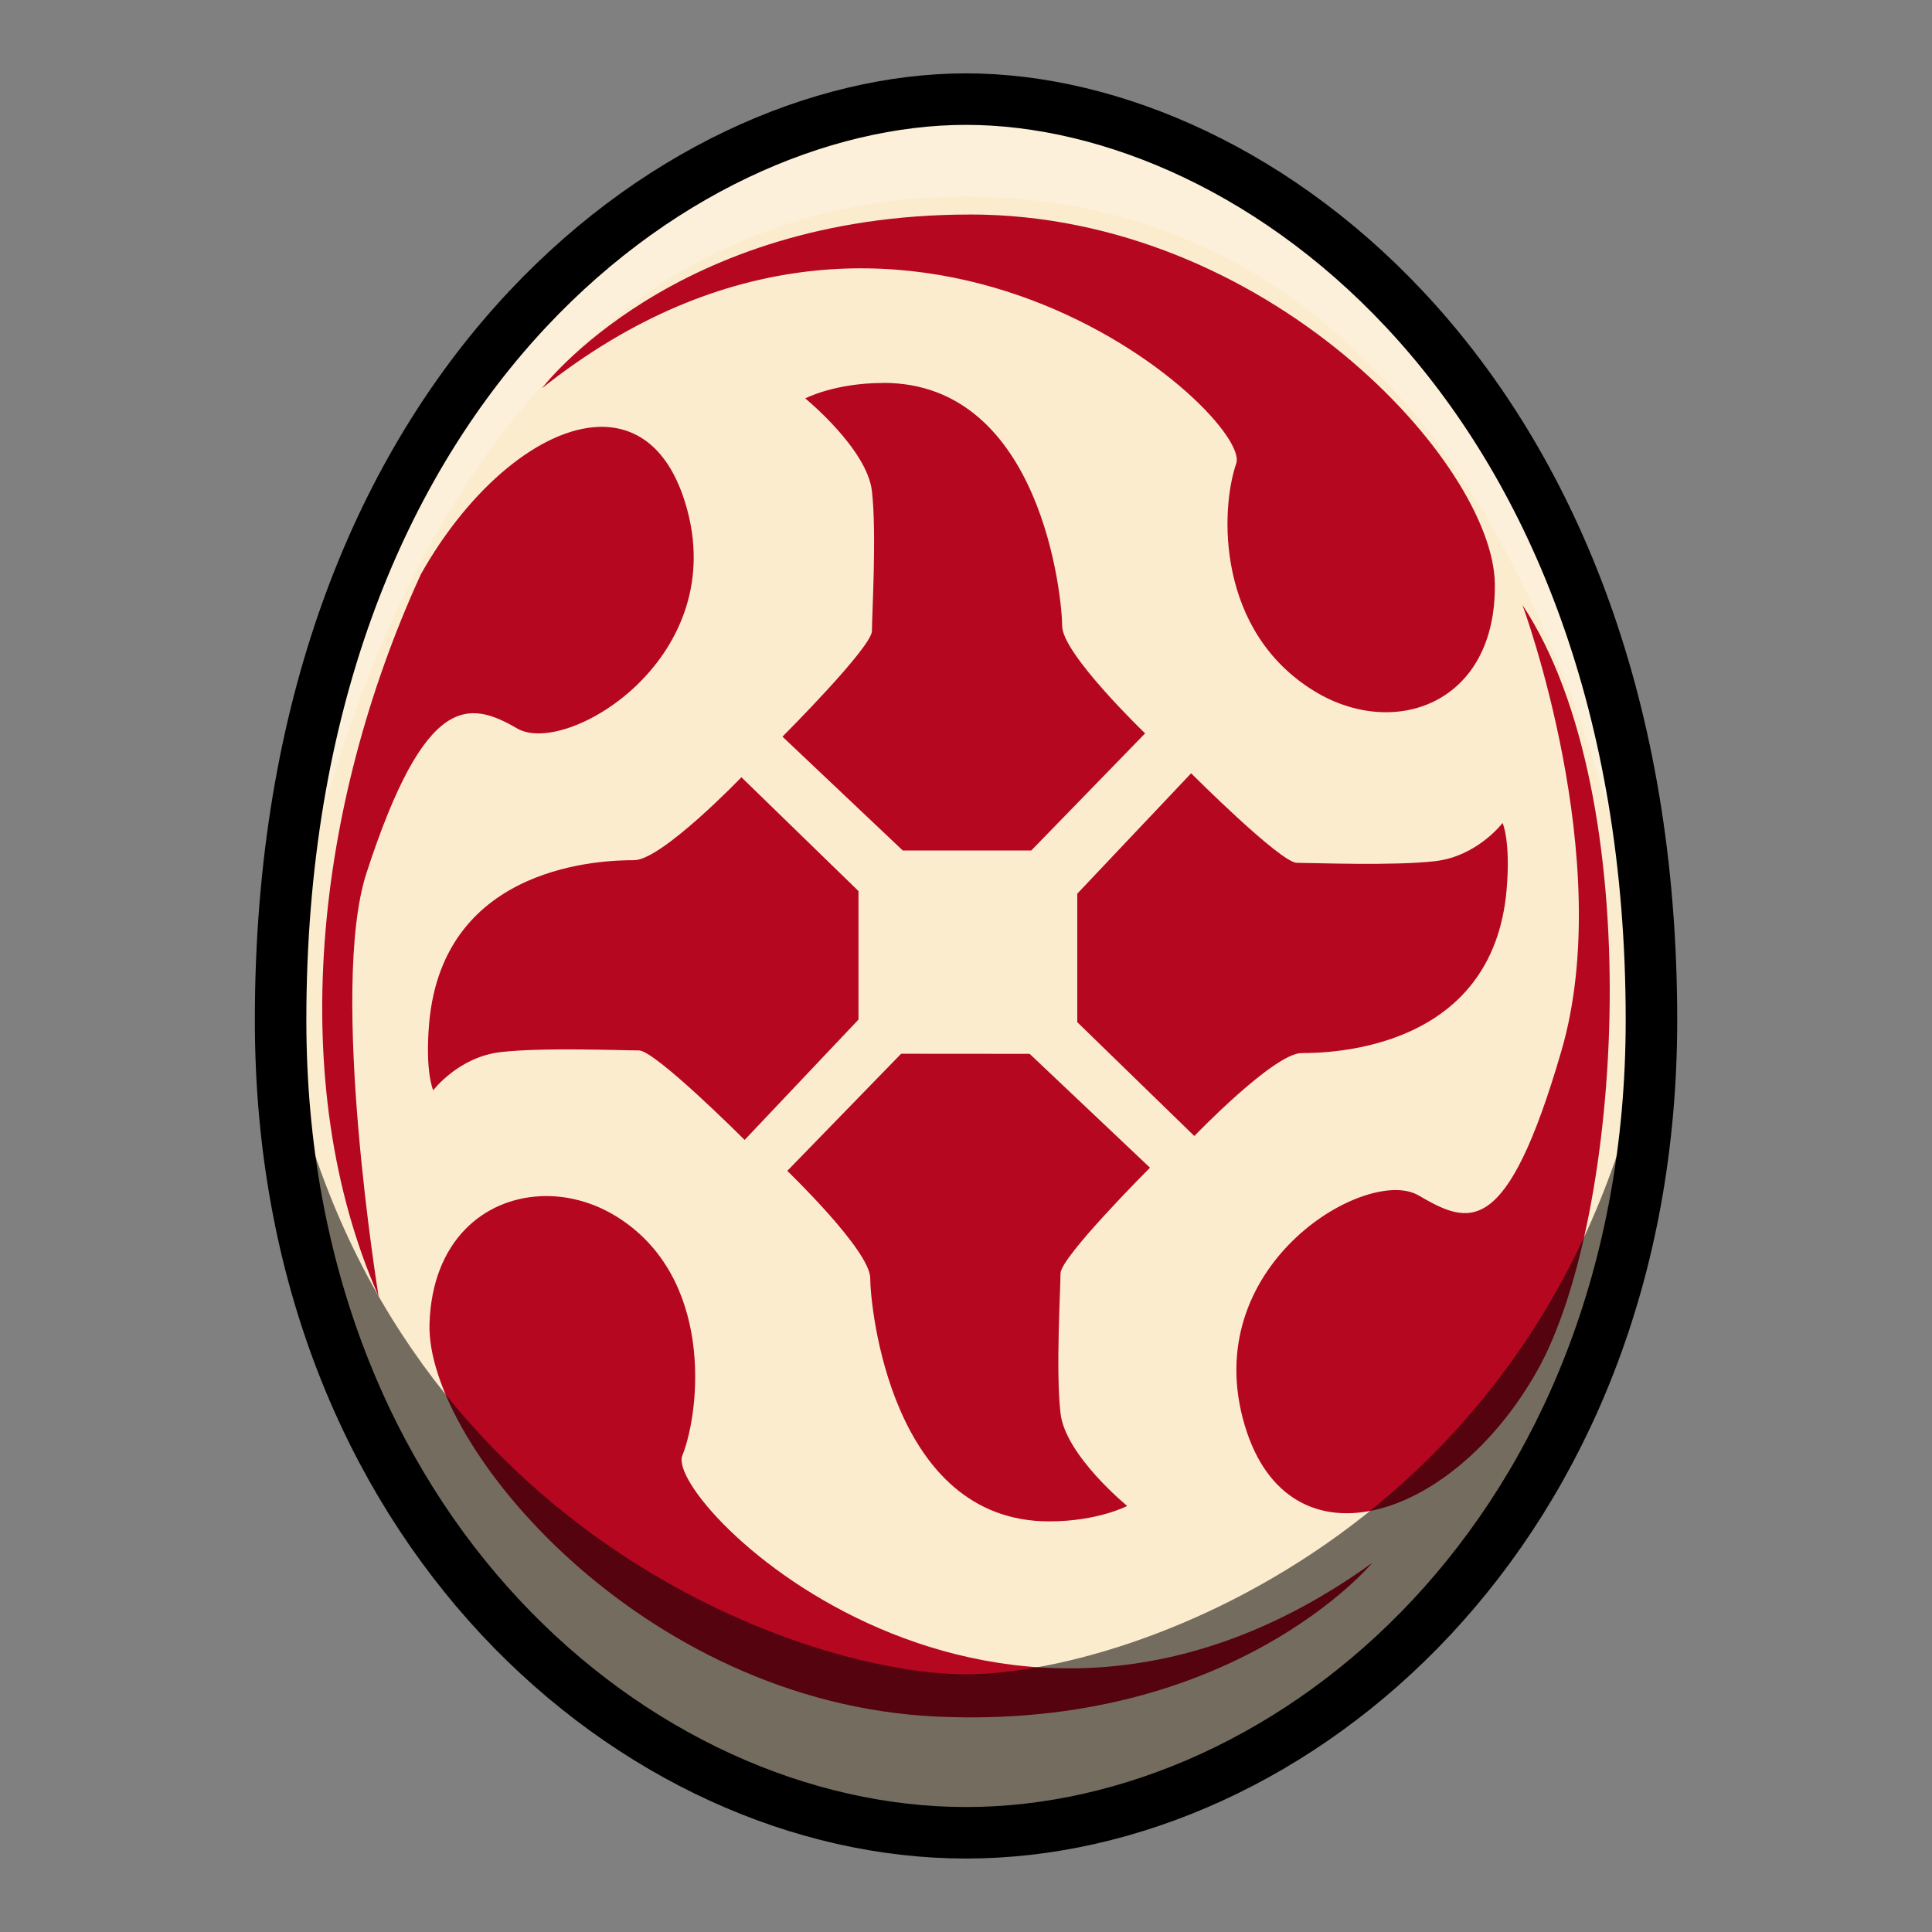 <?xml version="1.0" encoding="UTF-8" standalone="no"?>
<!-- Created with Inkscape (http://www.inkscape.org/) -->

<svg
   xmlns:dc="http://purl.org/dc/elements/1.1/"
   xmlns:cc="http://creativecommons.org/ns#"
   xmlns:rdf="http://www.w3.org/1999/02/22-rdf-syntax-ns#"
   xmlns:svg="http://www.w3.org/2000/svg"
   xmlns="http://www.w3.org/2000/svg"
   xmlns:sodipodi="http://sodipodi.sourceforge.net/DTD/sodipodi-0.dtd"
   xmlns:inkscape="http://www.inkscape.org/namespaces/inkscape"
   width="150"
   height="150"
   viewBox="0 0 39.687 39.687"
   version="1.1"
   id="svg8"
   inkscape:version="0.92.4 (5da689c313, 2019-01-14)"
   sodipodi:docname="MHST2-Palamute Dragon Egg.svg">
  <rect x="0" y="0" width="39.687" height="39.687" fill="#808080" stroke="none"/>
  <defs
     id="defs2" />
  <sodipodi:namedview
     id="base"
     pagecolor="#ffffff"
     bordercolor="#666666"
     borderopacity="1.0"
     inkscape:pageopacity="0.0"
     inkscape:pageshadow="2"
     inkscape:zoom="3.959798"
     inkscape:cx="104.97762"
     inkscape:cy="58.826093"
     inkscape:document-units="px"
     inkscape:current-layer="layer1"
     showgrid="false"
     units="px"
     inkscape:window-width="1304"
     inkscape:window-height="745"
     inkscape:window-x="-8"
     inkscape:window-y="-8"
     inkscape:window-maximized="1"
     showguides="true"
     inkscape:guide-bbox="true"
     inkscape:snap-smooth-nodes="true"
     inkscape:snap-global="true"
     inkscape:snap-page="true">
    <inkscape:grid
       type="xygrid"
       id="grid878" />
  </sodipodi:namedview>
  <g
     inkscape:label="Layer 1"
     inkscape:groupmode="layer"
     id="layer1"
     transform="translate(0,-257.313)">
    <path
       inkscape:connector-curvature="0"
       style="fill:#fcecce;fill-opacity:1;stroke:none;stroke-width:1.058;stroke-linecap:butt;stroke-linejoin:miter;stroke-miterlimit:4;stroke-dasharray:none;stroke-opacity:1"
       d="m 19.844,259.349 c -5.953,0 -14.08,5.977 -14.08,18.922 0,10.442 7.34,16.691 14.08,16.691 6.74,0 14.08,-6.25 14.08,-16.691 0,-12.946 -8.127,-18.922 -14.08,-18.922 z"
       id="path4584-5" />
    <path
       style="fill:#b60720;fill-opacity:1;stroke:none;stroke-width:0.265px;stroke-linecap:butt;stroke-linejoin:miter;stroke-opacity:1"
       d="m 19.923,261.72 c -6.095,0 -8.788,3.567 -8.788,3.567 7.456,-5.923 14.594,0.577 14.26,1.546 -0.334,0.969 -0.402,3.449 1.604,4.677 1.637,1.002 3.742,0.267 3.708,-2.205 -0.033,-2.472 -4.689,-7.586 -10.784,-7.586 z m -1.778,3.46 c -1.002,0 -1.604,0.317 -1.604,0.317 0,0 1.27,1.036 1.37,1.904 0.1,0.869 0,2.539 0,2.873 0,0.334 -1.838,2.171 -1.838,2.171 l 2.472,2.339 h 2.639 l 2.339,-2.406 c 0,0 -1.704,-1.637 -1.704,-2.205 0,-0.568 -0.418,-4.995 -3.675,-4.995 z m -5.842,0.902 c -1.189,0.037 -2.65,1.238 -3.656,3.024 -2.191,4.78 -2.797,10.469 -0.87,14.835 0,0 -1.028,-6.3 -0.248,-8.697 1.206,-3.707 2.106,-3.542 3.097,-2.966 0.991,0.576 4.3,-1.383 3.501,-4.455 -0.325,-1.248 -1.011,-1.767 -1.824,-1.741 z m 18.971,3.658 c 0,0 1.938,5.245 0.802,9.154 -1.136,3.909 -1.904,3.575 -2.94,2.973 -1.036,-0.601 -4.443,1.37 -3.608,4.577 0.835,3.207 4.276,2.171 6.047,-0.969 1.771,-3.14 2.305,-11.793 -0.301,-15.735 z m -6.807,3.459 -2.338,2.472 v 2.639 l 2.405,2.339 c 0,0 1.637,-1.704 2.205,-1.704 0.568,0 3.926,-0.051 4.21,-3.358 0.086,-0.999 -0.083,-1.369 -0.083,-1.369 0,0 -0.518,0.685 -1.386,0.785 -0.869,0.1 -2.506,0.034 -2.84,0.034 -0.334,0 -2.171,-1.838 -2.171,-1.838 z m -9.237,0.08 c 0,0 -1.637,1.704 -2.205,1.704 -0.568,0 -3.926,0.05 -4.21,3.357 -0.086,0.999 0.084,1.37 0.084,1.37 0,0 0.518,-0.685 1.386,-0.785 0.869,-0.1 2.506,-0.034 2.84,-0.034 0.334,0 2.171,1.838 2.171,1.838 l 2.339,-2.472 v -2.64 z m 3.281,5.68 -2.339,2.406 c 0,0 1.704,1.637 1.704,2.205 0,0.568 0.418,4.995 3.675,4.995 1.002,0 1.604,-0.317 1.604,-0.317 0,0 -1.27,-1.036 -1.37,-1.904 -0.1,-0.869 0,-2.539 0,-2.873 0,-0.334 1.838,-2.171 1.838,-2.171 l -2.472,-2.339 z m -7.414,2.927 c -1.162,0.057 -2.219,0.916 -2.274,2.615 -0.081,2.471 4.335,7.793 10.423,8.074 6.088,0.281 8.943,-3.158 8.943,-3.158 -7.721,5.573 -14.552,-1.25 -14.173,-2.202 0.378,-0.952 0.645,-3.674 -1.353,-4.913 -0.487,-0.302 -1.037,-0.442 -1.565,-0.417 z"
       id="path851"
       inkscape:connector-curvature="0" />
    <path
       style="opacity:0.238;fill:#ffffff;fill-opacity:1;stroke:none;stroke-width:0.265px;stroke-linecap:butt;stroke-linejoin:miter;stroke-opacity:1"
       d="m 19.844,259.349 c -8.886,0 -14.08,9.481 -14.08,18.922 0,0 1.718,-16.918 14.08,-16.918 12.362,0 14.08,16.918 14.08,16.918 0,-9.442 -5.194,-18.922 -14.08,-18.922 z"
       id="path4669"
       inkscape:connector-curvature="0"
       sodipodi:nodetypes="scscs" />
    <path
       style="opacity:0.541;fill:#000000;stroke:none;stroke-width:0.265px;stroke-linecap:butt;stroke-linejoin:miter;stroke-opacity:1"
       d="m 5.764,278.272 c 0.25,12.682 10.938,16.691 14.08,16.691 3.141,0 13.83,-4.009 14.08,-16.691 -1.822,10.27 -10.606,13.434 -14.08,13.434 -3.473,0 -12.258,-3.164 -14.08,-13.434 z"
       id="path4617"
       inkscape:connector-curvature="0" />
    <path
       style="fill:none;stroke:#000000;stroke-width:1.058;stroke-linecap:butt;stroke-linejoin:miter;stroke-miterlimit:4;stroke-dasharray:none;stroke-opacity:1"
       d="m 19.844,259.349 c -5.953,0 -14.08,5.977 -14.08,18.922 0,10.442 7.34,16.691 14.08,16.691 6.74,0 14.08,-6.25 14.08,-16.691 0,-12.946 -8.127,-18.922 -14.08,-18.922 z"
       id="path4584"
       inkscape:connector-curvature="0" />
  </g>
</svg>
